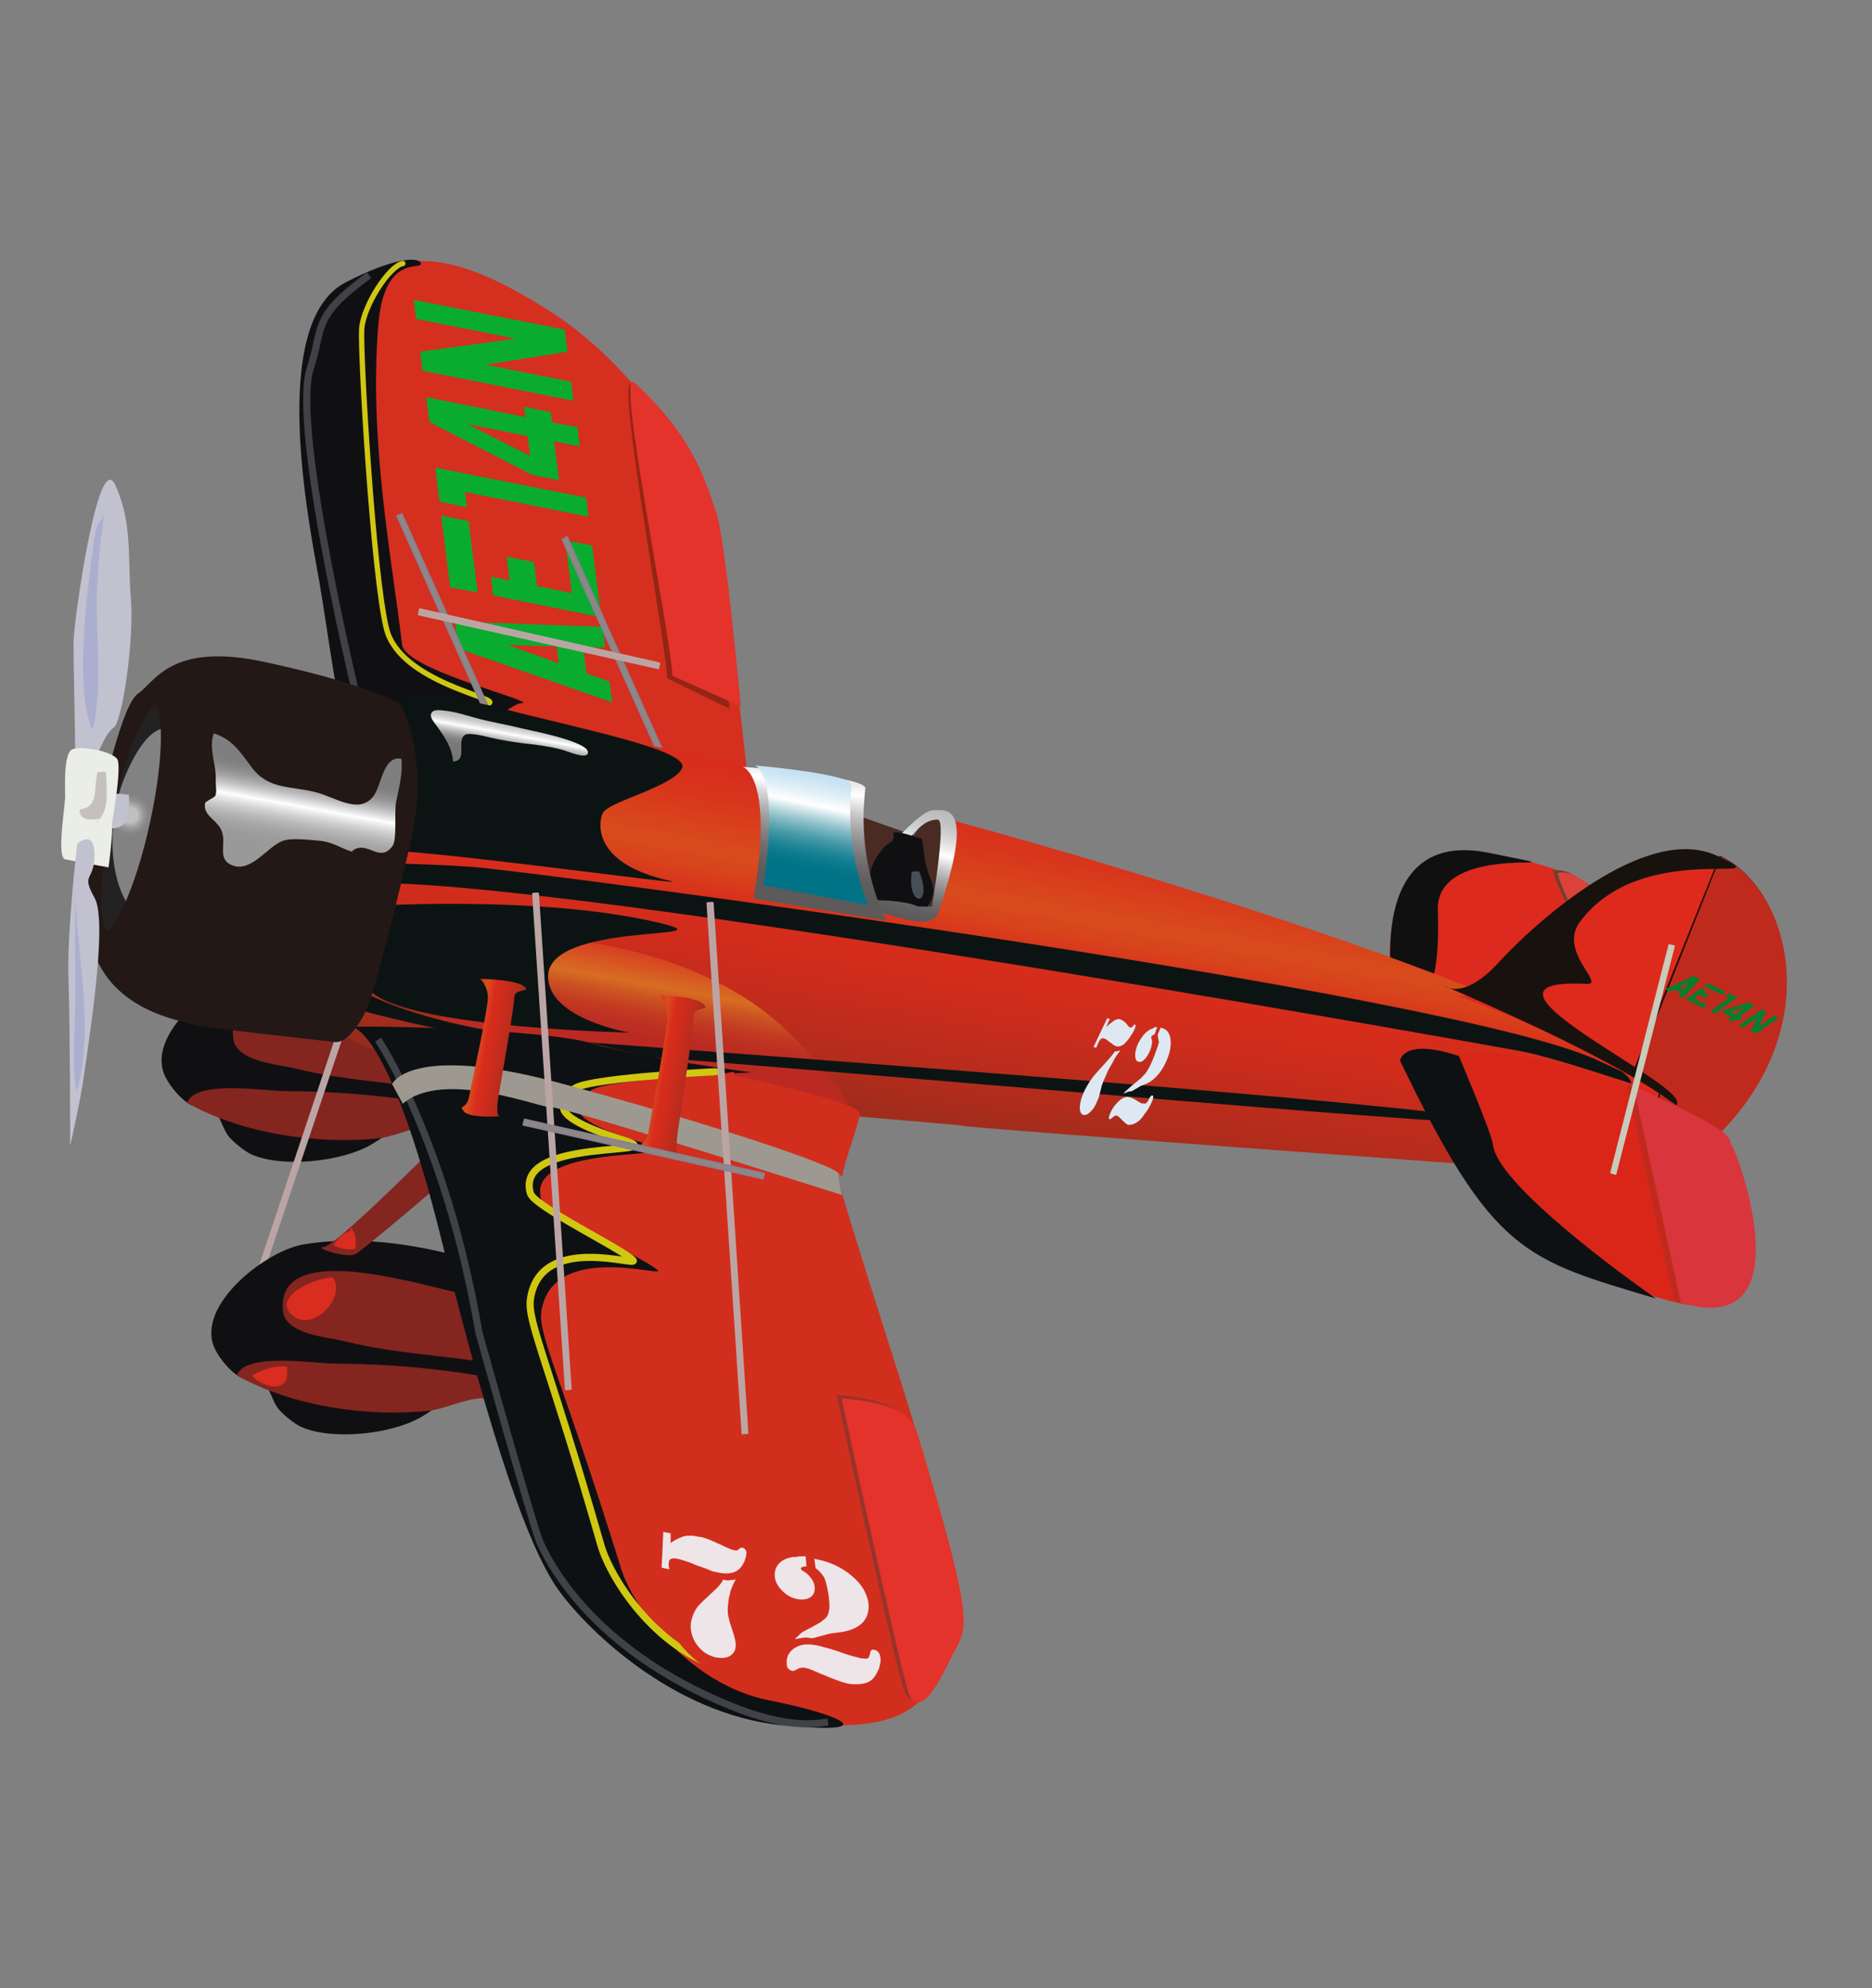 <?xml version="1.0" encoding="utf-8"?>
<!-- Generator: Adobe Illustrator 24.1.0, SVG Export Plug-In . SVG Version: 6.00 Build 0)  -->
<svg version="1.1" id="レイヤー_1" xmlns="http://www.w3.org/2000/svg" xmlns:xlink="http://www.w3.org/1999/xlink" x="0px"
	 y="0px" viewBox="0 0 560.5 595.3" style="enable-background:new 0 0 560.5 595.3;" xml:space="preserve">
<rect x="0" y="0" width="560.5" height="595.3" fill="#808080" stroke="none"/>
<style type="text/css">
	.st0{fill:#101013;}
	.st1{fill:#852520;}
	.st2{fill:#BBA5A4;stroke:#BBA5A4;stroke-width:0.532;stroke-linecap:round;stroke-linejoin:round;}
	.st3{fill:#D52F1F;}
	.st4{fill:none;stroke:#D0C711;stroke-width:1.597;stroke-linecap:round;stroke-linejoin:round;}
	.st5{fill:#0AAC2F;}
	.st6{fill:#932513;}
	.st7{fill:#E3332B;}
	.st8{fill:none;stroke:#404247;stroke-width:2.129;}
	.st9{fill:#90887E;stroke:#868197;stroke-width:0.532;stroke-linecap:round;stroke-linejoin:round;}
	.st10{fill:#DC2A1E;}
	.st11{fill:#101010;}
	.st12{fill:#723F2B;}
	.st13{fill:#DC423A;}
	.st14{fill:url(#SVGID_1_);}
	.st15{fill:#0C1413;}
	.st16{fill:url(#SVGID_2_);}
	.st17{fill:#4A2B24;}
	.st18{fill:url(#SVGID_3_);}
	.st19{fill:url(#SVGID_4_);}
	.st20{fill:url(#SVGID_5_);}
	.st21{fill:url(#SVGID_6_);}
	.st22{fill:#DEE8F2;}
	.st23{fill:#474E56;}
	.st24{fill:#D22E1E;}
	.st25{fill:#0E1113;}
	.st26{fill:none;stroke:#D0C711;stroke-width:2.129;stroke-linecap:round;stroke-linejoin:round;}
	.st27{fill:#97332B;}
	.st28{fill:#9D9990;}
	.st29{fill:#EDE5E8;}
	.st30{fill:url(#SVGID_7_);}
	.st31{fill:url(#SVGID_8_);}
	.st32{fill:#D92D1F;}
	.st33{fill:#231815;}
	.st34{fill:url(#SVGID_9_);}
	.st35{fill:#242122;}
	.st36{fill:url(#SVGID_10_);}
	.st37{fill:none;stroke:#231815;stroke-width:4.258;}
	.st38{fill:#C1C1CF;}
	.st39{fill:#EAEEE7;}
	.st40{fill:#ACAECF;}
	.st41{fill:#C5C0BD;}
	.st42{fill:#DE2A1D;}
	.st43{fill:#1B0E0C;}
	.st44{fill:#C02A1D;}
	.st45{fill:#D92619;}
	.st46{fill:#D9353D;}
	.st47{fill:#0A7C2F;}
	.st48{fill:#17120E;}
	.st49{fill:#C8CBB9;stroke:#C8CBB9;stroke-width:0.532;stroke-linecap:round;stroke-linejoin:round;}
</style>
<g>
	<path class="st0" d="M147.8,303.5c-21.2-9.3-48.2-16.4-71.8-12.5c-10.9,1.8-30.8,17.1-27.2,29.6c0.9,3.3,4.8,8.2,8.1,10.1
		c2,1.1,5.2,0.3,6.8,1.6c2.5,2,2.7,5.3,4.8,8c1.4,1.7,4.8,4.5,6.9,5.4c9.2,4,26.7,2.2,35.6-2.9c4.4-2.5,8.1-5.9,12.5-8.5
		c7.5-4.4,13.8-3.8,22.3-3.8"/>
	<path class="st1" d="M125.7,306c-8.4-0.7-58-18.4-55.9,4.7c0.7,7.2,12.8,7.8,18.9,9.3c14.6,3.6,29.4,4.1,44.2,6.6"/>
	<path class="st1" d="M132.9,337.8c-4.4-2.6-13.9,2.4-19.2,3c-18.2,2-41.4-1.3-57.7-10.6c2.6-7,23.3-3.5,29.3-3.5
		c22.4,0.1,45.8,2.8,67.4,9.1"/>
	<polygon class="st2" points="77.1,385.8 75.7,385.3 105.5,296.2 107,296.7 	"/>
	<path class="st1" d="M116.6,260.4c0,0-31.2,31.4-34.6,31.4c-3.4,0,6.8,3.5,9.5,2.1c2.7-1.4,27.8-23,27.8-23L116.6,260.4z"/>
	<path class="st0" d="M162.7,385.1c-21.2-9.3-48.2-16.4-71.8-12.5c-10.9,1.8-30.8,17.1-27.2,29.6c0.9,3.3,4.8,8.2,8.1,10.1
		c2,1.1,5.2,0.3,6.8,1.6c2.5,2,2.7,5.3,4.8,8c1.4,1.7,4.8,4.5,6.9,5.4c9.2,4,26.7,2.2,35.6-2.9c4.4-2.5,8.1-5.9,12.5-8.5
		c7.5-4.4,13.8-3.8,22.3-3.8"/>
	<path class="st1" d="M140.6,387.7c-8.4-0.7-58-18.4-55.9,4.7c0.7,7.2,12.8,7.8,18.9,9.3c14.6,3.6,29.4,4.1,44.2,6.6"/>
	<path class="st1" d="M147.8,419.4c-4.4-2.6-13.9,2.4-19.2,3c-18.2,2-41.4-1.3-57.7-10.6c2.6-7,23.3-3.5,29.3-3.5
		c22.4,0.1,45.8,2.8,67.4,9.1"/>
	<path class="st1" d="M131.5,342c0,0-31.2,31.4-34.6,31.4c-3.4,0,6.8,3.5,9.5,2.1c2.7-1.4,27.8-23,27.8-23L131.5,342z"/>
	<path class="st3" d="M225.2,245.7c0,0-8.8-84.4-11.5-91.4c-2.7-7-18.2-41.6-49.5-61.4c-26.5-16.7-42.1-19.5-61.1-7
		c-21.1,14-10.2,70.5-7.5,85.8c2.7,15.4,5.1,37.6,10.2,52.3C110.9,238.8,225.2,245.7,225.2,245.7z"/>
	<path class="st0" d="M155.7,210.6c7.8,0-34.3-9.7-35.3-17.5c-3.2-26.8-10-61.2-7.1-96.1c1.8-21.5,13.5-15.8,12.7-18.2
		c-0.7-2.1-8.8-1.4-22.6,5.8c-23.3,12.2-10.6,73.5-7.8,89.5c2.8,16,5.3,39.3,10.6,54.6C111.7,244.1,152.2,210.6,155.7,210.6z"/>
	<path class="st4" d="M126.7,228.2c0,0,14.9-16.2,19.5-17.6c4.6-1.4-26.5-6.1-30.5-22.4c-4-16.2-7.9-82.7-7.4-89.8
		c0.6-7.1,8.3-18.8,12.3-19.5"/>
	<path class="st5" d="M167.3,198.6l-15.3-5.5l14.7,0.5L167.3,198.6z M136.2,186.1l1,8.1l46.1,16.1l-0.8-6.2l-6.9-2.5l-1-7.9l6.6,0.2
		l-0.8-6.2L136.2,186.1z"/>
	<path class="st5" d="M140.3,156l2.7,21.4l-8.2-1.5l-2.7-21.5L140.3,156z M177.3,163.3l2.7,21.5l-32.3-6.5l-0.7-5.6l5.6,1.1
		l-0.9-7.1l8.2,1.6l0.9,7.2l10.4,2.1l-2-15.8L177.3,163.3z"/>
	<path class="st5" d="M175.5,149l0.7,5.7l-37-7.4l0.6,4.6l-8.2-1.7l-1.3-10.2L175.5,149z"/>
	<path class="st5" d="M158.7,136.5L140,127l18,3.6L158.7,136.5z M156.9,121.8l0.4,3.1l-29.7-6l1,7.5l30.8,15.8l8,1.6l-1.5-11.7
		l7.7,1.6l-0.7-5.8l-7.6-1.4l-0.4-3.1L156.9,121.8z"/>
	<path class="st5" d="M169.1,98.7l0.8,6.6l-24.4,3.9l25.5,5.1l0.7,5.7l-45.2-9l-0.7-5.7l28.6-3.9l-29.8-5.9l-0.7-5.7L169.1,98.7z"/>
	<path class="st6" d="M218.4,212.2c0,0-4.4-51.6-6.8-58.6c-2.5-7-5-20.9-22.4-38.4c-5-5,9.3,71.9,10.6,87.9L218.4,212.2z"/>
	<path class="st7" d="M221.8,211.5c0,0-4.7-51.6-7.5-58.6c-2.7-7-5.4-20.9-24.4-38.4c-5.5-5,10.2,71.9,11.5,87.9L221.8,211.5z"/>
	<path class="st8" d="M107.8,212.9c0,0-20.8-84.5-14.9-102.6c4.1-12.6,0.3-15.2,17.6-27.9"/>
	<polygon class="st9" points="200.5,229.4 199.1,230.1 168.4,161.5 169.8,160.8 	"/>
	<polygon class="st9" points="151,222.4 149.6,223.1 118.9,154.5 120.3,153.9 	"/>
	<path class="st10" d="M417.1,297.3c0,0-9.5-45.4,29.9-41.2c39.3,4.2,63.1,34.2,56.3,55.1C496.5,332.2,417.1,297.3,417.1,297.3z"/>
	<path class="st11" d="M417.1,296.6c0,0-8.7-49,28.9-41.2c36,7.4-16.2-5-15.5,17.1C431.9,312.3,417.1,296.6,417.1,296.6z"/>
	<path class="st12" d="M475,292c1-11.6-7.1-21-10.1-31.3c8-1.7,17.1,11.4,16.2,18.6C480.7,282.8,476.7,289.3,475,292"/>
	<path class="st13" d="M476.4,292.7c1-11.6-7.1-21-10.1-31.3c8-1.7,17.1,11.4,16.2,18.6C482.1,283.5,478.1,290,476.4,292.7"/>
	
		<linearGradient id="SVGID_1_" gradientUnits="userSpaceOnUse" x1="433.421" y1="515.647" x2="400.72" y2="701.104" gradientTransform="matrix(0.637 0 0 0.656 27.047 -100.925)">
		<stop  offset="5.649700e-02" style="stop-color:#D82C1C"/>
		<stop  offset="0.144" style="stop-color:#D8361C"/>
		<stop  offset="0.266" style="stop-color:#D84C1C"/>
		<stop  offset="0.318" style="stop-color:#D8421C"/>
		<stop  offset="0.39" style="stop-color:#D82C1C"/>
		<stop  offset="0.511" style="stop-color:#CE2C1C"/>
		<stop  offset="0.719" style="stop-color:#B22C1C"/>
		<stop  offset="0.988" style="stop-color:#852C1C"/>
		<stop  offset="1" style="stop-color:#832C1C"/>
	</linearGradient>
	<path class="st14" d="M110.1,225.5c0,0,6.8-16.7,16.3-16.7s95,20.9,97,20.9c2,0,16.3,21.6,21.7,21.6c5.4,0,29.8,5.6,29.8,5.6
		s2-12.6,4.7-12.6c2.7,0,184.5,50.2,207.6,76.8c23.1,26.5-7.5,20.2-7.5,20.2l-25.1,8.4c0,0-164.2-11.9-166.2-12.6
		c-2-0.7-104.5-7.7-117.4-14c-12.9-6.3-48.8,2.8-76-18.1C68.1,284.1,110.1,225.5,110.1,225.5z"/>
	<path class="st15" d="M113.9,238l-1.4-26.5l8.8-2.1c0,0,4.7-3.5,29.2,2.8c24.4,6.3,57,12.6,53.6,18.1c-3.4,5.6-22.4,9.8-23.7,13.3
		c-1.4,3.5-2.4,15.2,20.4,20.2c9.5,2.1-80.1-10.5-88.9-9.1C103.1,256.2,113.9,238,113.9,238z"/>
	<path class="st15" d="M102.4,258.3c0,0,21.7,0,39.3,1.3c17.6,1.3,291.7,37.2,336.5,57.8c44.8,20.6-4.7,0.7-23.1-2.7
		c-18.3-3.3-310-55.8-350.7-49.8C63.7,270.9,102.4,258.3,102.4,258.3z"/>
	
		<linearGradient id="SVGID_2_" gradientUnits="userSpaceOnUse" x1="198.251" y1="480.791" x2="192.719" y2="512.166" gradientTransform="matrix(0.637 0 0 0.656 27.047 -100.925)">
		<stop  offset="3.389800e-02" style="stop-color:#B7B8B8"/>
		<stop  offset="9.589920e-02" style="stop-color:#BABBBB"/>
		<stop  offset="0.146" style="stop-color:#C4C5C5"/>
		<stop  offset="0.191" style="stop-color:#D5D6D6"/>
		<stop  offset="0.234" style="stop-color:#EDEDED"/>
		<stop  offset="0.26" style="stop-color:#FFFFFF"/>
		<stop  offset="0.285" style="stop-color:#E9E9E9"/>
		<stop  offset="0.338" style="stop-color:#C1C1C1"/>
		<stop  offset="0.391" style="stop-color:#A2A1A1"/>
		<stop  offset="0.441" style="stop-color:#8B8A8A"/>
		<stop  offset="0.489" style="stop-color:#7E7D7D"/>
		<stop  offset="0.531" style="stop-color:#797878"/>
	</linearGradient>
	<path class="st16" d="M135.7,228.5c-0.2-4.5-2.5-7.7-4.9-11.1c-0.6-0.8-1.8-2.2-1.8-3.2c0.1-2,2.6-1.6,4.2-1.4c3,0.3,6.1,1.3,9,2.1
		c4.6,1.3,9.4,2,14,3.2c2.4,0.6,20.9,4,19.8,7.5c-0.6,1.8-6.4-0.8-7.7-1.1c-3.7-1-7.5-1.5-11.3-1.9c-3.2-0.4-6.4-0.9-9.5-1.6
		c-1.5-0.3-7-1.9-8.4-0.9c-2.5,1.9,1.1,7.7-3.5,7.9"/>
	<path class="st17" d="M253.7,243.1l19.9,7c0,0,3.6-5.6,5.4-5.6c1.8,0,9.6,5.7,0.5,27c-1.8,4.2-14.9-0.5-22.2-0.9
		C250,270.1,253.7,243.1,253.7,243.1z"/>
	
		<linearGradient id="SVGID_3_" gradientUnits="userSpaceOnUse" x1="393.329" y1="512.264" x2="366.784" y2="625.798" gradientTransform="matrix(0.637 0 0 0.656 27.684 -101.362)">
		<stop  offset="3.389800e-02" style="stop-color:#B7B8B8"/>
		<stop  offset="9.589920e-02" style="stop-color:#BABBBB"/>
		<stop  offset="0.146" style="stop-color:#C4C5C5"/>
		<stop  offset="0.191" style="stop-color:#D5D6D6"/>
		<stop  offset="0.234" style="stop-color:#EDEDED"/>
		<stop  offset="0.26" style="stop-color:#FFFFFF"/>
		<stop  offset="0.262" style="stop-color:#FDFDFD"/>
		<stop  offset="0.31" style="stop-color:#CCCCCC"/>
		<stop  offset="0.359" style="stop-color:#A4A3A3"/>
		<stop  offset="0.406" style="stop-color:#858383"/>
		<stop  offset="0.451" style="stop-color:#6E6C6C"/>
		<stop  offset="0.493" style="stop-color:#615F5F"/>
		<stop  offset="0.531" style="stop-color:#5C5A5A"/>
	</linearGradient>
	<path class="st18" d="M260,268.7l19,2.8c0,0,4.5-26.1,1.8-26.1c-2.7,0-5,1.4-8.1,5.1c-3.2,3.7-7.7,2.8-5.4,1.4
		c2.3-1.4,8.6-9.3,12.2-9.3c3.6,0,12.9-2.7,1.4,30.7c-2.3,6.5-16.7-0.9-21.3-0.9C255,272.4,260,268.7,260,268.7z"/>
	<path class="st0" d="M277.7,271.5c3-4.6,1.5-6.5,0.1-10.6c-1.1-3.1-1.1-6.5-1.8-9.8c-2.8-0.7-5.6-2-8.6-1.9
		c0.8,3.3-1.4,2.8-2.9,4.7c-1.4,1.8-1.9,2.2-3,4.5c-2.1,4.7-0.4,6.9-0.5,11.1c4.9,0.2,9.3,0,13.8,1.9"/>
	
		<linearGradient id="SVGID_4_" gradientUnits="userSpaceOnUse" x1="351.998" y1="473.099" x2="324.217" y2="630.658" gradientTransform="matrix(0.637 0 0 0.656 27.047 -100.925)">
		<stop  offset="3.389800e-02" style="stop-color:#B7B8B8"/>
		<stop  offset="9.589920e-02" style="stop-color:#BABBBB"/>
		<stop  offset="0.146" style="stop-color:#C4C5C5"/>
		<stop  offset="0.191" style="stop-color:#D5D6D6"/>
		<stop  offset="0.234" style="stop-color:#EDEDED"/>
		<stop  offset="0.26" style="stop-color:#FFFFFF"/>
		<stop  offset="0.262" style="stop-color:#FDFDFD"/>
		<stop  offset="0.31" style="stop-color:#CCCCCC"/>
		<stop  offset="0.359" style="stop-color:#A4A3A3"/>
		<stop  offset="0.406" style="stop-color:#858383"/>
		<stop  offset="0.451" style="stop-color:#6E6C6C"/>
		<stop  offset="0.493" style="stop-color:#615F5F"/>
		<stop  offset="0.531" style="stop-color:#5C5A5A"/>
	</linearGradient>
	<path class="st19" d="M222.4,229.6c0,0,9.5,2.8,3.2,39.5l39.8,6.5c0,0-9.1-16.4-6.3-39.5C259.5,232.4,222.4,229.6,222.4,229.6z"/>
	
		<linearGradient id="SVGID_5_" gradientUnits="userSpaceOnUse" x1="405.767" y1="490.454" x2="377.985" y2="648.013" gradientTransform="matrix(0.503 0 0 0.596 44.756 -81.91)">
		<stop  offset="0.102" style="stop-color:#ACD6EC"/>
		<stop  offset="0.16" style="stop-color:#AFD8ED"/>
		<stop  offset="0.207" style="stop-color:#B9DDEF"/>
		<stop  offset="0.25" style="stop-color:#CAE5F3"/>
		<stop  offset="0.29" style="stop-color:#E2F1F8"/>
		<stop  offset="0.328" style="stop-color:#FFFFFF"/>
		<stop  offset="0.343" style="stop-color:#DEEDF0"/>
		<stop  offset="0.372" style="stop-color:#A4CDD4"/>
		<stop  offset="0.401" style="stop-color:#72B2BD"/>
		<stop  offset="0.429" style="stop-color:#499BA9"/>
		<stop  offset="0.457" style="stop-color:#298A9A"/>
		<stop  offset="0.484" style="stop-color:#127D90"/>
		<stop  offset="0.509" style="stop-color:#057689"/>
		<stop  offset="0.531" style="stop-color:#007387"/>
	</linearGradient>
	<path class="st20" d="M226.1,229.2c0,0,7.5,2.5,2.5,35.9l31.4,5.9c0,0-7.2-14.9-5-35.9C255.3,231.7,226.1,229.2,226.1,229.2z"/>
	
		<linearGradient id="SVGID_6_" gradientUnits="userSpaceOnUse" x1="498.131" y1="682.274" x2="484.439" y2="759.924" gradientTransform="matrix(0.637 0 0 0.656 -118.583 -165.562)">
		<stop  offset="0" style="stop-color:#D72A22"/>
		<stop  offset="0.26" style="stop-color:#D76D22"/>
		<stop  offset="0.333" style="stop-color:#CC5322"/>
		<stop  offset="0.416" style="stop-color:#C33C22"/>
		<stop  offset="0.495" style="stop-color:#BD2F22"/>
		<stop  offset="0.565" style="stop-color:#BB2A22"/>
	</linearGradient>
	<path class="st21" d="M147.2,279.8c30.2,0,66.3,7.2,89,29.4c5,4.9,11.3,11.5,15.2,17.5c8.9,13.4-5.1,8.2-13.6,6.1
		c-13.7-3.4-27.6-7.8-41.6-9.6c-18.1-2.3-39.8-0.4-56.8-8.4c-8-3.7-9.7-13.7-5.8-21.8c3.4-7.2,8.8-6.8,14.3-11.1"/>
	<path class="st15" d="M106.4,271.5c0,0,54.2-3.9,90.9,4.8c23.1,5.5-33.9-0.7-33.2,16.4c0.5,12.5,24.4,16.5,24.4,16.5
		s-63.8-1.4-76.7-11.7c-12.9-10.3-5.4-24-5.4-24V271.5z"/>
	<path class="st15" d="M102.4,293.1c0,0,17,14.7,71.2,18.8c54.3,4.2,246.9,18.1,274.1,23.7c27.1,5.6-261.2-20.9-272-20.2
		c-10.9,0.7-71.2-12.6-75.3-15.4C96.3,297.3,102.4,293.1,102.4,293.1z"/>
	<path class="st22" d="M334.3,316.1c-0.3,0.4-0.6,0.9-0.8,1.3c-0.1,0.1-0.1,0.2-0.2,0.4c-0.1,0.1-0.1,0.3-0.2,0.4
		c-0.2,0.3-0.3,0.6-0.5,0.9c-0.2,0.3-0.4,0.7-0.6,1c-0.3,0.6-0.6,1.2-0.8,1.8c-0.3,0.6-0.5,1.1-0.7,1.5l-0.6,1.6l-0.6,2.4
		c-0.1,0.4-0.2,0.8-0.3,1.1c-0.1,0.4-0.2,0.7-0.4,1c-0.5,1.4-1.2,2.5-2,3.3c-0.8,0.8-1.5,1.2-2.2,1c-0.7-0.1-1-0.8-1.1-1.9
		c0-1.1,0.2-2.5,0.9-4.1c0.3-0.9,0.8-1.8,1.3-2.7c0.5-0.9,1.1-1.8,1.8-2.7c0.3-0.4,0.7-0.8,1.1-1.3c0.4-0.5,1.1-1.2,1.9-2.1
		c1-1.1,1.8-2,2.3-2.6c0.5-0.6,0.9-1.1,1.2-1.6c0.1,0,0.2,0,0.3,0c0.1,0,0.1,0,0.2,0c0.2,0,0.3-0.1,0.5-0.1c0.2-0.1,0.4-0.1,0.7-0.2
		C335,315.1,334.6,315.6,334.3,316.1z M331.5,304.9l0.8,0.2l-1.1,2.4c0.5-0.4,0.9-0.8,1.3-1.1c0.4-0.3,0.8-0.6,1.1-0.8
		c0.3-0.2,0.6-0.3,0.9-0.4c0.3-0.1,0.6-0.1,0.8,0c0.1,0,0.2,0,0.3,0.1c0.1,0,0.2,0,0.2,0.1c0.1,0.1,0.3,0.1,0.4,0.2
		c0.1,0.1,0.3,0.2,0.5,0.4c0,0,0.1,0.1,0.2,0.1c0.1,0.1,0.1,0.1,0.1,0.2c0.1,0.1,0.3,0.2,0.4,0.4c0.1,0.1,0.2,0.2,0.2,0.3
		c0.1,0.2,0.3,0.3,0.5,0.5c0.2,0.1,0.3,0.2,0.4,0.2c0.1,0,0.2,0,0.3-0.1c0.1-0.1,0.2-0.2,0.4-0.3l0.2-0.3c0,0,0.1-0.1,0.1-0.1
		c0,0,0.1-0.1,0.1-0.1c0,0,0.1,0,0.1,0c0,0,0.1,0,0.1,0c0.1,0,0.2,0.1,0.2,0.3c0,0.2,0,0.4-0.1,0.6c-0.1,0.2-0.2,0.5-0.4,0.9
		c-0.2,0.4-0.4,0.8-0.7,1.2c-0.2,0.3-0.4,0.6-0.6,0.9c-0.2,0.3-0.4,0.5-0.5,0.7c-0.6,0.7-1.1,1.3-1.7,1.6c-0.6,0.3-1.1,0.4-1.7,0.3
		c-0.2,0-0.3-0.1-0.5-0.2c-0.1-0.1-0.3-0.2-0.4-0.2c0,0-0.1-0.1-0.2-0.2c-0.1-0.1-0.3-0.2-0.5-0.4c0,0-0.1-0.1-0.2-0.1
		c-0.1,0-0.1-0.1-0.2-0.1c0,0-0.1,0-0.1-0.1c0,0,0-0.1-0.1-0.1c-0.4-0.3-0.7-0.6-1-0.7c-0.3-0.2-0.5-0.3-0.7-0.3
		c-0.4-0.1-0.7,0.1-1,0.4c-0.3,0.4-0.6,1-1,2l-0.2,0.4l-0.8-0.2L331.5,304.9z"/>
	<path class="st22" d="M342.5,330.4c0.3,0.1,0.6,0,0.8-0.2c0.2-0.2,0.5-0.6,0.8-1.3c0.2-0.3,0.3-0.6,0.5-0.7
		c0.1-0.2,0.3-0.2,0.4-0.2c0.2,0,0.3,0.2,0.3,0.5c0,0.3-0.1,0.7-0.3,1.1c-0.2,0.4-0.3,0.8-0.6,1.3c-0.2,0.5-0.5,0.9-0.8,1.4
		c-0.3,0.5-0.6,0.9-1,1.4c-0.3,0.4-0.6,0.9-0.9,1.2c-0.4,0.5-0.9,0.9-1.4,1.2c-0.5,0.3-0.9,0.5-1.4,0.6c-0.2,0-0.3,0-0.4,0.1
		c-0.1,0-0.3,0-0.4,0c-0.1,0-0.1,0-0.2,0c0,0-0.1,0-0.1,0c-0.2-0.1-0.5-0.2-0.8-0.5c-0.3-0.2-0.8-0.7-1.4-1.3
		c-0.3-0.3-0.5-0.5-0.7-0.7c-0.2-0.1-0.4-0.2-0.6-0.3c-0.1,0-0.1,0-0.2,0c-0.1,0-0.1,0-0.2,0.1c-0.1,0-0.2,0.1-0.4,0.2
		c-0.1,0.1-0.3,0.2-0.5,0.4c-0.1,0.1-0.3,0.2-0.4,0.3c-0.1,0.1-0.2,0.1-0.3,0.1c0,0-0.1,0-0.1,0c-0.1,0-0.2-0.2-0.2-0.4
		c0-0.2,0.1-0.5,0.2-0.8c0.6-1.7,1.5-3,2.7-4.1c1.1-1.1,2.2-1.5,3.1-1.3c0.2,0.1,0.4,0.1,0.5,0.1c0.2,0.1,0.4,0.2,0.7,0.3
		c0.3,0.1,0.6,0.3,0.9,0.5c0.5,0.3,0.8,0.5,1,0.6c0.2,0.1,0.4,0.2,0.5,0.3l0,0c0.1,0.1,0.2,0.1,0.3,0.1
		C342.3,330.4,342.4,330.4,342.5,330.4L342.5,330.4z M346.6,309.9l0.9-2.2l0.3,0.1c1.4,0.3,2.3,1.3,2.6,3c0.3,1.7,0.1,3.7-0.8,6
		c-0.7,1.9-1.6,3.4-2.7,4.8c-1.1,1.3-2.3,2.3-3.7,2.9l-1.7,0.7c-0.3,0.2-0.6,0.3-1,0.6c-0.4,0.2-0.9,0.5-1.4,0.8l-0.4,0.2
		c-0.1,0-0.2,0-0.3,0c-0.1,0-0.2,0-0.2,0c-0.2,0-0.4,0.1-0.7,0.2c-0.3,0.1-0.6,0.3-1.1,0.5c0.1-0.1,0.1-0.2,0.2-0.3
		c0.1-0.1,0.1-0.2,0.2-0.2c0.1-0.2,0.2-0.3,0.4-0.4c0.1-0.1,0.3-0.3,0.4-0.4c0.3-0.3,0.6-0.5,0.9-0.8c0.3-0.3,0.7-0.6,1.2-1
		c0.7-0.6,1.2-1,1.6-1.3c0.4-0.3,0.6-0.6,0.9-0.9c0.1,0,0.1-0.1,0.2-0.2c0.1-0.1,0.1-0.2,0.2-0.2c0,0,0-0.1,0.1-0.1
		c0,0,0-0.1,0.1-0.1c0.5-0.6,0.9-1.4,1.4-2.2c0.4-0.8,0.9-1.9,1.4-3.2c0.7-1.9,1.2-3.3,1.4-4.1C346.8,311,346.7,310.4,346.6,309.9
		L346.6,309.9z M346.5,307.5l-0.8,2.2c-0.2,0.1-0.5,0.2-0.6,0.3c-0.2,0.1-0.3,0.3-0.4,0.5c0,0,0,0.1,0,0.1c0,0,0,0.1,0,0.1
		c0,0.1,0,0.1,0,0.2c0,0.1,0,0.1,0.1,0.2c0.2,0.3,0.2,0.8,0.1,1.4c-0.1,0.6-0.2,1.2-0.5,1.9c-0.4,1.1-1,2-1.6,2.7
		c-0.7,0.7-1.3,1-1.9,0.8c-0.6-0.1-0.9-0.6-1-1.5c-0.1-0.9,0.1-1.9,0.5-3.1c0.5-1.3,1.2-2.4,2-3.4c0.8-1,1.7-1.6,2.6-1.9
		c0.1,0,0.1,0,0.2-0.1c0.1,0,0.1,0,0.1-0.1c0.1,0,0.1,0,0.2-0.1c0.1,0,0.1,0,0.1-0.1c0.1,0,0.3,0,0.4-0.1
		C346.1,307.6,346.3,307.6,346.5,307.5L346.5,307.5z"/>
	<path class="st23" d="M274.6,260.9c-0.6,0.1-1-0.1-1.6,0.1c-1.6,10.8,6.6,10.8,2.2-0.1"/>
	<path class="st24" d="M107,308c0,0,11,0,26.7,62.9c15.7,62.9,24.1,93.4,34.5,103.5c10.5,10.1,31.4,35.2,64.8,40.5
		c33.5,5.3,42.9-2.7,48.1-13.9c5.2-11.2,12-13.9-12.6-91.2c-24.6-77.4-16.7-54.4-16.2-58.1c0.5-3.7,4.2-13.3,5.2-18.1
		c1-4.8-63.8-16.5-78.4-20.8C164.5,308.6,109.6,307.5,107,308z"/>
	<path class="st25" d="M105.4,307.5c0,0,11,0,26.7,63.4c15.7,63.4,26.3,92.1,34.5,104.3c8,11.7,34.5,38.2,67.8,41.4
		c30.3,2.9,18.1-3.1-4.2-7.5c-24.2-4.8-40.7-28.1-44.2-39.3c-17.7-57.1-25-70.1-23.9-77.1c3.2-21.3,37.6-9.9,34.8-12.4
		c-4.2-3.8-33.5-16.8-34.8-21c-5.7-18,49.8-11.4,31.7-16.7c-31.2-9.2-17.6-12.7-17.2-15.6c0.5-3.8,48.4-5.9,48.4-5.9
		s-32.8-4.3-47.4-8.6C162.9,308,108,307,105.4,307.5z"/>
	<path class="st26" d="M218.8,500.1c-21.3-4.6-35.8-26.8-38.9-37.5c-15.6-54.4-22-66.8-21.1-73.5c2.8-20.3,33.1-9.4,30.7-11.8
		c-3.7-3.6-29.5-16-30.7-20c-5-17.1,43.8-10.9,27.9-15.9c-27.5-8.7-15.5-12.1-15.1-14.9c0.5-3.6,42.6-5.6,42.6-5.6
		c0.7,3.1,33.6,172.1,37.1,172.6C258.6,494.5,238.4,504.3,218.8,500.1z"/>
	<path class="st24" d="M266.3,451.9c8.5,17.4,0.4,39.2-17.9,48.7c-18.4,9.5-40.1,3-48.6-14.4c-8.5-17.4-0.4-39.2,17.9-48.7
		C236.1,428,257.9,434.5,266.3,451.9z"/>
	<polygon class="st24" points="240.5,438.5 230.8,440.3 209.9,322.7 219.7,320.9 	"/>
	<path class="st27" d="M270.8,506.5c3.4,7.1,9.3-4.6,12-10.2c4.9-10.5,9.3-5.7-9.9-69c-1.4-4.5-7.2-8.5-22.4-9.6
		C250.5,417.7,268.7,502.2,270.8,506.5z"/>
	<path class="st7" d="M272.3,507.5c3.4,7.1,9.3-4.6,12-10.2c4.9-10.5,9.3-5.7-9.9-69c-1.4-4.5-7.2-8.5-22.4-9.6
		C252,418.8,270.2,503.3,272.3,507.5z"/>
	<path class="st8" d="M113.2,311.3c0,0,20.3,29.9,30.2,87.7c0,0,16.1,57.8,18.2,62.6c2.1,4.8,14.7,32,57.2,49.2
		c17.2,7,25.5,5.3,29.1,4.8"/>
	<path class="st28" d="M117.4,324.6c0,0,5.3-12.3,49.5-0.5c44.2,11.8,84.1,25.1,84.1,27.3c0,2.1,1.1,6.4,1.1,6.4
		s-84.1-26.7-86.8-26.2c-2.7,0.5-32.5-11.8-44.7-1.1L117.4,324.6z"/>
	<path class="st29" d="M219.4,474.7c-0.2,0.5-0.4,1-0.6,1.5c-0.1,0.1-0.1,0.3-0.1,0.4c0,0.2-0.1,0.3-0.1,0.5
		c-0.1,0.4-0.2,0.7-0.3,1.1c-0.1,0.4-0.1,0.8-0.2,1.3c-0.1,0.7-0.2,1.5-0.2,2.2c0,0.7,0,1.4,0.1,1.9l0.5,2.1l1,3.1
		c0.2,0.5,0.3,1,0.4,1.4c0.1,0.5,0.2,0.9,0.3,1.3c0.3,1.8-0.1,3.1-1.2,4c-1.1,0.9-2.5,1.1-4.5,0.8c-1.9-0.4-3.6-1.3-5-2.8
		c-1.4-1.5-2.3-3.3-2.6-5.3c-0.2-1.1-0.1-2.3,0.2-3.4c0.3-1.1,0.8-2.2,1.4-3.2c0.3-0.5,0.8-1,1.3-1.5c0.5-0.6,1.4-1.3,2.5-2.4
		c1.4-1.3,2.4-2.2,3-2.9c0.6-0.7,1-1.3,1.2-1.8c0.2,0,0.4,0,0.6,0.1c0.2,0,0.4,0.1,0.6,0.1c0.4,0,0.7,0,1.2-0.1
		c0.4,0,0.9-0.1,1.4-0.2C220,473.5,219.6,474.2,219.4,474.7z M198.6,458.7l2.2,0.4l0,2.9c0.7-0.5,1.4-0.9,2-1.2
		c0.7-0.3,1.3-0.6,2-0.8c0.7-0.2,1.3-0.2,2-0.2c0.7,0,1.4,0.1,2.2,0.3c0.2,0,0.5,0.1,0.7,0.1c0.2,0,0.4,0.1,0.6,0.1
		c0.4,0.1,0.8,0.3,1.3,0.4c0.5,0.2,1.1,0.4,1.9,0.8c0.2,0.1,0.4,0.1,0.5,0.2c0.2,0.1,0.4,0.2,0.6,0.3c0.5,0.2,1,0.4,1.4,0.6
		c0.4,0.2,0.7,0.3,0.8,0.4c0.6,0.3,1.2,0.5,1.8,0.8c0.5,0.2,1,0.3,1.3,0.4c0.2,0,0.5,0.1,0.7,0c0.2,0,0.4-0.1,0.6-0.3l0.3-0.3
		c0.1,0,0.2,0,0.2-0.1c0.1,0,0.2-0.1,0.2-0.1c0.1,0,0.2,0,0.2,0c0.1,0,0.2,0,0.2,0c0.3,0.1,0.6,0.2,0.8,0.5c0.2,0.3,0.4,0.5,0.4,0.8
		c0,0.3,0,0.7-0.1,1.1c-0.1,0.5-0.2,0.9-0.4,1.4c-0.1,0.4-0.3,0.7-0.5,1.1c-0.2,0.3-0.4,0.6-0.6,0.9c-0.6,0.8-1.5,1.4-2.6,1.7
		c-1.1,0.3-2.4,0.3-4,0c-0.5-0.1-1-0.2-1.5-0.3c-0.5-0.1-1-0.3-1.4-0.5c-0.2-0.1-0.4-0.2-0.7-0.3c-0.3-0.1-0.9-0.3-1.7-0.6
		c-0.2-0.1-0.4-0.2-0.6-0.2c-0.2-0.1-0.4-0.2-0.5-0.2c-0.1,0-0.2,0-0.3-0.1c-0.1,0-0.2-0.1-0.3-0.1c-1.3-0.6-2.4-1-3.4-1.3
		c-0.9-0.3-1.7-0.5-2.2-0.6c-1-0.2-1.7-0.1-2.1,0.3c-0.4,0.4-0.5,1.2-0.3,2.4l0.1,0.5l-2.3-0.5L198.6,458.7z"/>
	<path class="st29" d="M258,496.5c0.9,0.2,1.5,0.2,1.9,0c0.3-0.2,0.5-0.8,0.6-1.5c0.1-0.4,0.2-0.7,0.4-0.9c0.2-0.2,0.5-0.2,0.9-0.1
		c0.5,0.1,0.9,0.3,1.2,0.7c0.3,0.4,0.5,0.9,0.6,1.5c0.1,0.5,0.1,1,0,1.6c-0.1,0.5-0.2,1.1-0.4,1.7c-0.2,0.6-0.5,1.1-0.8,1.7
		c-0.3,0.5-0.6,1-1,1.4c-0.5,0.6-1.2,1-2.1,1.3c-0.9,0.3-1.8,0.4-2.8,0.4c-0.4,0-0.7,0-1.1,0c-0.3,0-0.7-0.1-1.1-0.1
		c-0.2,0-0.3-0.1-0.5-0.1c-0.1,0-0.3-0.1-0.4-0.1c-0.8-0.2-1.7-0.5-2.8-0.9c-1.1-0.4-2.7-1-5-2c-1.2-0.5-2.1-0.9-2.8-1.2
		c-0.7-0.3-1.3-0.4-1.8-0.5c-0.2,0-0.3-0.1-0.5-0.1c-0.2,0-0.4,0-0.5,0.1c-0.2,0-0.5,0-0.7,0.1c-0.2,0.1-0.5,0.2-0.8,0.4
		c-0.2,0.1-0.4,0.2-0.6,0.3c-0.2,0.1-0.3,0.1-0.5,0.1c0,0-0.1,0-0.1,0c0,0-0.1,0-0.1,0c-0.4-0.1-0.8-0.3-1.1-0.6
		c-0.3-0.3-0.5-0.7-0.5-1.1c-0.3-2.1,0.4-3.8,2.1-5c1.7-1.2,3.8-1.5,6.5-1c0.7,0.1,1.1,0.2,1.3,0.3c0.2,0,0.2,0,0.2,0
		c0.6,0.2,1.3,0.4,2.1,0.6c0.8,0.2,1.8,0.5,3,0.9c1.6,0.6,2.8,1,3.5,1.2c0.7,0.2,1.3,0.4,1.8,0.5c0,0,0.1,0,0.1,0
		c0.4,0.1,0.7,0.2,1.1,0.3C257.5,496.5,257.7,496.6,258,496.5L258,496.5z M244.2,469.5l-0.4-2.8l0.8,0.2c4.1,0.8,7.5,2.5,10.4,4.9
		c2.9,2.4,4.5,5.1,5,8c0.3,2.3-0.2,4.3-1.5,5.8c-1.3,1.5-3.4,2.5-6.1,3l-3.7,0.5c-0.5,0.1-1.2,0.3-1.9,0.5c-0.8,0.2-1.6,0.4-2.6,0.7
		l-0.8,0.2c-0.2,0-0.5,0-0.7,0c-0.2,0-0.4-0.1-0.6-0.1c-0.5-0.1-1.1-0.1-1.7,0c-0.6,0.1-1.4,0.2-2.3,0.4c0.1-0.1,0.2-0.3,0.2-0.4
		c0.1-0.1,0.2-0.2,0.3-0.2c0.2-0.2,0.3-0.3,0.5-0.5c0.2-0.2,0.3-0.3,0.5-0.5c0.4-0.3,0.8-0.7,1.4-0.9c0.5-0.3,1.1-0.6,1.9-1
		c1.1-0.6,2-1.1,2.5-1.4c0.5-0.3,1-0.7,1.3-1c0.1-0.1,0.2-0.1,0.3-0.2c0.1-0.1,0.1-0.2,0.2-0.2c0,0,0.1-0.1,0.1-0.1
		c0,0,0-0.1,0.1-0.1c0.5-0.7,0.8-1.6,0.9-2.6c0.1-1,0-2.4-0.2-4c-0.4-2.4-0.8-4.2-1.3-5.3C246,471.1,245.2,470.3,244.2,469.5
		L244.2,469.5z M241.5,469c-0.6,0-1,0.1-1.3,0.2c-0.3,0.1-0.4,0.3-0.4,0.6c0.1,0.1,0.1,0.2,0.2,0.3c0,0,0.1,0.1,0.3,0.2
		c0.1,0.1,0.3,0.2,0.5,0.3c0.8,0.5,1.5,1.2,2.1,2c0.6,0.8,0.9,1.6,1,2.4c0.2,1.4-0.2,2.5-1.2,3.2c-1,0.7-2.3,0.9-4,0.6
		c-1.6-0.3-3.1-1.1-4.4-2.4c-1.3-1.3-2.1-2.6-2.3-4.1c-0.2-1.6,0.2-3,1.2-4.1c1-1.1,2.5-1.8,4.4-2c0.2,0,0.3,0,0.4,0
		c0.1,0,0.2,0,0.4,0c0.1,0,0.2,0,0.4-0.1c0.1,0,0.2,0,0.4-0.1c0.3,0,0.6,0,0.9,0c0.3,0,0.7,0,1.1,0L241.5,469z"/>
	
		<linearGradient id="SVGID_7_" gradientUnits="userSpaceOnUse" x1="172.456" y1="629.967" x2="206.478" y2="635.966" gradientTransform="matrix(0.637 0 0 0.656 27.047 -100.925)">
		<stop  offset="5.649700e-02" style="stop-color:#D82C1C"/>
		<stop  offset="0.144" style="stop-color:#D8361C"/>
		<stop  offset="0.266" style="stop-color:#D84C1C"/>
		<stop  offset="0.318" style="stop-color:#D8421C"/>
		<stop  offset="0.39" style="stop-color:#D82C1C"/>
		<stop  offset="0.511" style="stop-color:#CE2C1C"/>
		<stop  offset="0.719" style="stop-color:#B22C1C"/>
		<stop  offset="0.988" style="stop-color:#852C1C"/>
		<stop  offset="1" style="stop-color:#832C1C"/>
	</linearGradient>
	<path class="st30" d="M143.8,293.1c0,0,9.9,0.1,12.9,2.1c2.9,2-2.7,0.6-2.7,3.4c0,2.8-4.8,30-4.8,30s-0.9,5.6,0.4,5.6
		c1.4,0-8.6,0.8-10.6-1.3c-2-2.1,0.7-0.7,1.4-4.3c0.7-3.6,5.7-26.5,5.7-30C146,295.1,143.8,293.1,143.8,293.1z"/>
	
		<linearGradient id="SVGID_8_" gradientUnits="userSpaceOnUse" x1="256.399" y1="642.443" x2="290.101" y2="648.385" gradientTransform="matrix(0.637 0 0 0.656 27.047 -100.925)">
		<stop  offset="5.649700e-02" style="stop-color:#D82C1C"/>
		<stop  offset="0.144" style="stop-color:#D8361C"/>
		<stop  offset="0.266" style="stop-color:#D84C1C"/>
		<stop  offset="0.318" style="stop-color:#D8421C"/>
		<stop  offset="0.39" style="stop-color:#D82C1C"/>
		<stop  offset="0.511" style="stop-color:#CE2C1C"/>
		<stop  offset="0.719" style="stop-color:#B22C1C"/>
		<stop  offset="0.988" style="stop-color:#852C1C"/>
		<stop  offset="1" style="stop-color:#832C1C"/>
	</linearGradient>
	<path class="st31" d="M197.5,298c0,0,9.9,0.1,12.9,2.5c2.9,2.3-2.7,0.6-2.7,3.9c0,3.3-4.8,34.7-4.8,34.7s-0.9,6.5,0.4,6.5
		c1.4,0-8.6,1-10.6-1.5c-2-2.5,0.7-0.8,1.4-4.9c0.7-4.1,5.7-30.7,5.7-34.8C199.8,300.3,197.5,298,197.5,298z"/>
	<path class="st32" d="M100.3,382.5c-5.5-0.3-19,5.7-12.9,11.2c6.5,5.8,16.5-5.9,12.2-11.2"/>
	<path class="st32" d="M83.5,409.1c-2.8,0.3-5.4,1.2-8,2.8c2.9,3.6,12,5.9,10.3-2.7C85,409,84.3,409.2,83.5,409.1"/>
	<path class="st32" d="M105.1,368.5c-2.2,0.6-4,2.2-5.2,4.4c2,1,4.1,1.4,6.4,1.1c0.6-2.8,0.1-5.4-1.9-6.9"/>
	<polygon class="st2" points="170.9,415.9 169.4,416 159.6,267.6 161.1,267.5 	"/>
	<polygon class="st2" points="223.8,429.1 222.3,429.2 211.8,270.4 213.4,270.3 	"/>
	<polygon class="st9" points="228.8,351.4 228.4,352.9 156.7,336.8 157.1,335.2 	"/>
	<polygon class="st2" points="197.4,198.6 197.1,200.1 125.4,184 125.7,182.4 	"/>
	<path class="st33" d="M30.4,239.3c0,0,6-28.3,10.9-31.6c4.9-3.2,9.6-15.5,37.4-9.6c27.8,5.9,38.4,11.2,40.5,12.3
		c2.1,1.1,8.4,18.2,4.7,36.9c-3.7,18.7-12.1,50.3-13.7,54c-1.6,3.7-5.8,11.2-10,10.7c-4.2-0.5-39.9-4.3-42.6-5.3
		c-2.6-1.1-25.7-3.7-30.5-25.1C22.5,260.2,29.9,242,30.4,239.3z"/>
	
		<linearGradient id="SVGID_9_" gradientUnits="userSpaceOnUse" x1="92.055" y1="560.668" x2="104.519" y2="489.983" gradientTransform="matrix(0.637 0 0 0.656 27.047 -100.925)">
		<stop  offset="0.26" style="stop-color:#999999"/>
		<stop  offset="0.328" style="stop-color:#9C9C9C"/>
		<stop  offset="0.383" style="stop-color:#A6A6A6"/>
		<stop  offset="0.433" style="stop-color:#B7B7B7"/>
		<stop  offset="0.481" style="stop-color:#CFCFCF"/>
		<stop  offset="0.526" style="stop-color:#EDEDED"/>
		<stop  offset="0.548" style="stop-color:#FFFFFF"/>
		<stop  offset="0.562" style="stop-color:#F0F0F0"/>
		<stop  offset="0.607" style="stop-color:#C8C8C8"/>
		<stop  offset="0.651" style="stop-color:#A9A8A9"/>
		<stop  offset="0.693" style="stop-color:#929192"/>
		<stop  offset="0.733" style="stop-color:#858485"/>
		<stop  offset="0.768" style="stop-color:#807F80"/>
	</linearGradient>
	<path class="st34" d="M106.2,254.3c4.2-2.2,7.7,4.2,11.4-1.1c1.3-2,0.4-10.2,1-13.1c0.9-4.4,2-8.4,1.6-12.9
		c-5.7-1.1-5.9,8.5-8.7,11.6c-4.3,4.9-11.3-0.1-16.6-1.5c-7.8-2.1-14.4-0.7-19.5-7.5c-3.5-4.6-5.7-8.4-11.4-10.2
		c-1.6,4.5,0.8,9.3,0.6,13.9c-0.1,1.4,0.4,3.4-0.1,4.7c-0.3,0.7-3,1.7-3.1,2.3c-0.7,4.1,4.2,5,5.2,9c1,3.8-1.6,8,3.2,9.7
		c5.6,1.9,10.4-5.8,14.8-7.4c2.7-1,7.9-0.3,10.7-0.1c4.1,0.3,6.4,2.1,9.7,3.2C107,255.3,104.1,255.4,106.2,254.3"/>
	<path class="st35" d="M45.4,246.2c-4.4,20-10.9,35.4-14.6,34.6c-3.7-0.9-3.2-17.7,1.1-37.7c4.4-20,10.9-35.4,14.6-34.6
		C50.3,209.4,49.8,226.3,45.4,246.2z"/>
	
		<radialGradient id="SVGID_10_" cx="131.572" cy="532.819" r="16.071" gradientTransform="matrix(0.637 0 0 0.656 -44.761 -105.447)" gradientUnits="userSpaceOnUse">
		<stop  offset="0.215" style="stop-color:#BFC0C0"/>
		<stop  offset="0.295" style="stop-color:#AAABAB"/>
		<stop  offset="0.406" style="stop-color:#949494"/>
		<stop  offset="0.511" style="stop-color:#878787"/>
		<stop  offset="0.605" style="stop-color:#828282"/>
	</radialGradient>
	<path class="st36" d="M51.1,218.2c-6.1-1.7-11.4,8.6-13.8,14.6c-4.9,11.8-5.3,29.2,1.6,39c5.5-14.6,9.8-35.2,10.1-51.2"/>
	<path class="st37" d="M47,246.7c-4.3,19.9-11.3,35.2-15.6,34.2c-4.3-1-4.2-17.9,0.1-37.8c4.3-19.9,11.3-35.2,15.6-34.2
		C51.4,209.8,51.4,226.7,47,246.7z"/>
	<path class="st38" d="M34,237.8c1.4-0.3,3.3,0,4.6,0.2c0.2,3.7,0.5,9.2-3.8,9.9c-6.9,1.2-5.6-8.6-1.3-9"/>
	<path class="st38" d="M28.3,228.1c0,0,3.1-8.6,5.7-10.2c2.6-1.6,6.2-26.2,5.2-38.5c-1-12.3,0.5-23-4.7-34.2
		C29.3,134,22,186.9,22,192.3c0,5.3,0.5,27.8,0.5,32.6C22.5,229.7,28.3,228.1,28.3,228.1z"/>
	<path class="st39" d="M33.5,246.7c0,0,3.1-17.1,1.6-19.4c-1.6-2.4-10.9-4.1-13.5-2.9c-2.6,1.2-2.1,11.2-2.1,14.1
		c0,2.9-2.6,18.2,0,18.8c2.6,0.6,13,2.4,13,2.4S34,248.5,33.5,246.7z"/>
	<path class="st38" d="M23.1,252.7c0,0-3.1,26.7-2.6,40.1c0.5,13.4,0.5,50.3,0.5,50.3s3.1-13.4,4.2-21.4c1-8,7.3-45.5,3.1-52.9
		c-4.2-7.5,0-4.8,0-12.8C28.3,247.9,23.1,252.7,23.1,252.7z"/>
	<path class="st40" d="M29.3,154.3c-2.3,15.6-7.7,50-1.7,64.2c3.1-9.9,1.2-27.8,1.4-39c0.1-8.5,1-17,2.1-25.2
		c-0.8,1.4-1.8,2.7-2.5,4.3"/>
	<path class="st40" d="M22.5,263.1c0,12.8,0,25.5,0,38.3c0,7.7-1.2,18.5,0.5,25.4c5.3-18.8,0.1-40.5-0.5-59.4"/>
	<path class="st41" d="M28.4,246.4c4.7-2.9,3.5-10.2,3.3-15.3c-0.9-0.1-1.6,0-2.5,0.1c-1.3,4.4,0.7,10.5-5.4,11.2
		c0,3.2,3.1,3.3,6,2.7"/>
	<path class="st42" d="M434.1,297.3c0,0,6.8,4.9,21-9.1c14.2-14,41.4-36.3,57.7-32.1c16.3,4.2,38,49.5-6.1,90
		c-44.1,40.5-19.6-8.4-18.3-21.6C489.1,317.6,434.1,297.3,434.1,297.3z"/>
	<path class="st43" d="M489.1,320.4l25.8-64.2c21,9.8,31.9,50.9-1.4,83c-33.2,32.1-14.9-10.5-17-13.3
		C494.5,323.2,498.6,323.2,489.1,320.4z"/>
	<path class="st44" d="M489.4,321.4l25.8-64.9c21,9.9,31.9,51.5-1.4,84c-33.2,32.5-14.9-10.6-17-13.4
		C494.8,324.2,498.9,324.2,489.4,321.4z"/>
	<path class="st45" d="M419.2,317.6c0,0,29.8-8.4,65.8,7c36,15.4,29.2,15.4,31.2,18.1c2,2.8,23.1,57.9-16.3,46.8
		C460.6,378.3,447,375.5,419.2,317.6z"/>
	<path class="st44" d="M487,324.5c34.1,15.4,27.6,15.4,29.6,18.1c1.9,2.8,21.8,57.9-15.4,46.8L487,324.5z"/>
	<path class="st46" d="M489.1,325.2c34.1,15.4,27.6,15.4,29.6,18.1c1.9,2.8,21.8,57.9-15.4,46.8L489.1,325.2z"/>
	<path class="st25" d="M419.2,317.6c0,0,0.7-7,17.6-1.4c0,0,9.8,23,10.2,26.5c1.4,13.3,48.8,46.1,48.8,46.1
		C456.6,377.1,447,375.5,419.2,317.6z"/>
	<path class="st47" d="M502.9,295.6l2.8-1.3l-1.6,1.9L502.9,295.6z M509,293.2l-2-1l-8.5,4l1.5,0.7l1.3-0.6l1.9,0.9l-0.7,0.9
		l1.5,0.7L509,293.2z"/>
	<path class="st47" d="M515.5,297.8l-5.2-2.5l1.2-0.9l5.3,2.6L515.5,297.8z M510,301.8l-5.3-2.6l4.8-3.4l1.3,0.6l-0.8,0.6l1.7,0.9
		l-1.2,0.9l-1.8-0.9l-1.5,1.1l3.9,1.9L510,301.8z"/>
	<path class="st47" d="M513.5,303.5l-1.4-0.7l5.5-4l-1.1-0.5l1.2-0.9l2.5,1.2L513.5,303.5z"/>
	<path class="st47" d="M518.1,303l4.1-1.2l-2.7,1.9L518.1,303z M521.7,304.7l-0.7-0.4l4.4-3.2l-1.8-0.9l-6.9,2l-1.2,0.9l2.9,1.4
		l-1.1,0.8l1.4,0.7l1.1-0.8l0.8,0.4L521.7,304.7z"/>
	<path class="st47" d="M525.8,309.5l-1.6-0.8l1.7-3.8l-3.9,2.8l-1.4-0.7l6.8-4.8l1.4,0.7l-2.1,4.4l4.5-3.2l1.4,0.7L525.8,309.5z"/>
	<path class="st48" d="M432.7,295.3c0,0,5.6,4.3,16-7.1c10.4-11.4,43.8-41.9,65.3-32c21.5,10-22.2-5.7-41,19.9
		c-6.5,8.9,7.9,18.8,2.1,18.5c-41-2.1,27.1,28.4,27.1,35.5C502.2,333.7,502.2,325.2,432.7,295.3z"/>
	<polygon class="st49" points="482.4,351.1 483.7,351.5 501.2,283.3 499.8,283 	"/>
</g>
</svg>
